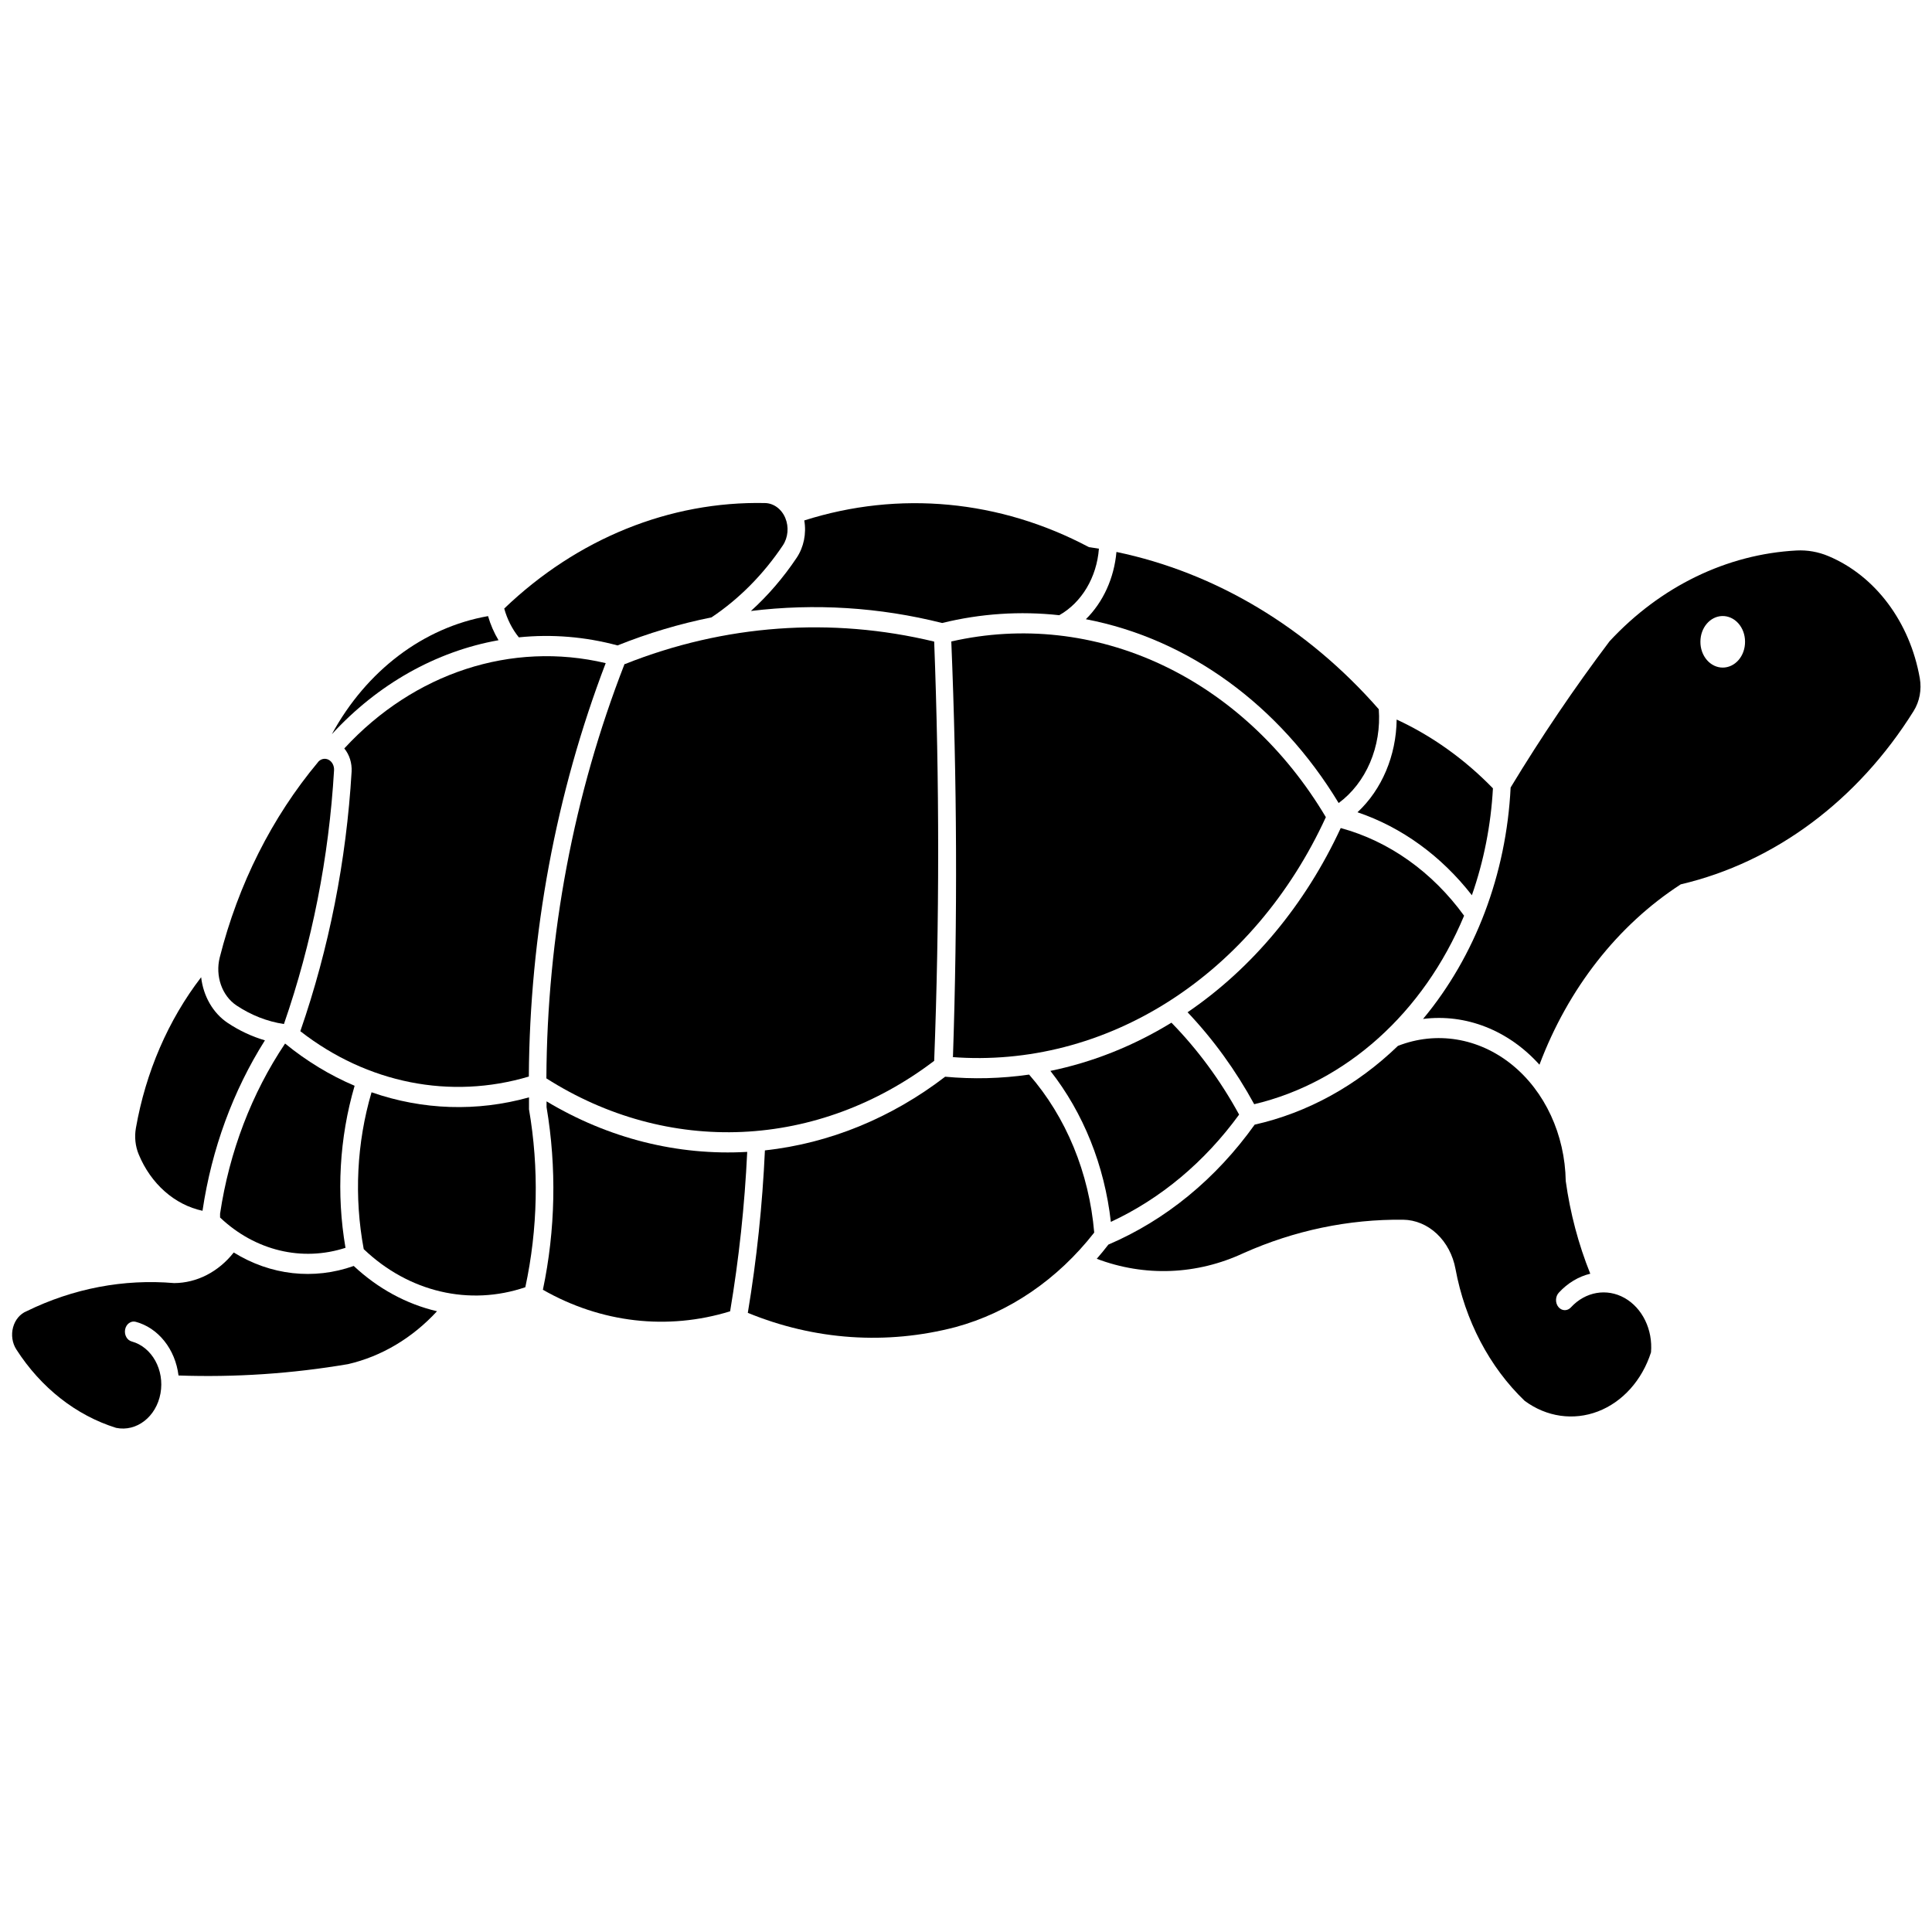 <?xml version="1.0" encoding="UTF-8" standalone="no"?>
<svg width="700pt" height="700pt" version="1.1" viewBox="0 0 700 700" id="svg120" xmlns="http://www.w3.org/2000/svg"
   xmlns:svg="http://www.w3.org/2000/svg" fill="currentColor">
   <defs id="defs124" />
   <g id="g118" transform="matrix(1.347,0,0,1.547,-121.342,-83.246)">
      <path
         d="m 573.33,182.74 c -18.762,0.867 -36.598,8.402 -50.297,21.254 -9.473,10.941 -18.355,22.375 -26.617,34.254 -1.152,20.297 -9.504,39.516 -23.555,54.207 11.516,-1.27 22.992,2.66 31.309,10.719 7.715,-17.855 21.062,-32.691 38.008,-42.242 25.25,-5.152 47.629,-19.652 62.645,-40.602 1.594,-2.215 2.191,-4.996 1.652,-7.672 -2.656,-13.152 -11.953,-23.977 -24.551,-28.59 -2.75,-1.012 -5.676,-1.461 -8.602,-1.328 z m -20.039,15.352 c 1.621,-0.047 3.195,0.566 4.359,1.695 1.164,1.129 1.82,2.684 1.82,4.305 0.019,1.605 -0.605,3.152 -1.734,4.293 -1.129,1.141 -2.664,1.781 -4.269,1.781 -1.605,0 -3.141,-0.641 -4.269,-1.781 -1.129,-1.141 -1.754,-2.688 -1.734,-4.293 0,-3.246 2.582,-5.902 5.828,-6 z"
         id="path80" />
      <path
         d="m 450.16,241.89 c 3.625,-2.332 6.551,-5.613 8.449,-9.484 1.902,-3.871 2.711,-8.188 2.34,-12.488 -19.246,-19.145 -43.855,-31.988 -70.562,-36.836 -0.621,6.113 -3.566,11.754 -8.227,15.754 27.551,4.582 52.074,20.113 68,43.055 z"
         id="path82" />
      <path
         d="m 292.04,196.93 c 4.609,-3.633 8.746,-7.82 12.324,-12.473 1.914,-2.484 2.664,-5.676 2.055,-8.754 25.461,-7.047 52.594,-4.828 76.57,6.258 0.895,0.109 1.789,0.227 2.68,0.352 -0.578,6.707 -4.625,12.617 -10.664,15.586 -10.531,-1.004 -21.156,-0.391 -31.5,1.824 -16.898,-3.699 -34.281,-4.648 -51.48,-2.809 z"
         id="path84" />
      <path
         d="m 175.62,232.32 c -12.375,12.883 -21.445,28.574 -26.43,45.73 -1.258,4.34 0.598,8.977 4.504,11.246 3.926,2.277 8.262,3.758 12.762,4.352 7.559,-18.984 12.105,-39.031 13.48,-59.418 0.078,-1.062 -0.52,-2.059 -1.492,-2.488 -0.973,-0.43 -2.109,-0.199 -2.844,0.574 z"
         id="path86" />
      <path
         d="m 346.12,301.38 c 20.406,1.367 40.766,-3.215 58.621,-13.188 17.855,-9.973 32.434,-24.906 41.973,-42.996 -10.914,-15.98 -26.281,-28.398 -44.191,-35.711 -17.914,-7.316 -37.582,-9.203 -56.559,-5.434 1.547,32.422 1.695,64.895 0.445,97.328 z"
         id="path88" />
      <path
         d="m 161.39,297.48 c -3.531,-0.895 -6.922,-2.273 -10.07,-4.102 -3.906,-2.266 -6.543,-6.215 -7.133,-10.691 -8.855,10.027 -14.906,22.219 -17.551,35.336 -0.418,2.082 -0.152,4.242 0.762,6.16 3.277,6.898 9.66,11.809 17.172,13.207 -0.004,-0.031 -0.004,-0.059 0,-0.09 2.457,-14.383 8.195,-28.012 16.766,-39.824 z"
         id="path90" />
      <path
         d="m 183.01,346.04 c -2.492,-12.645 -1.645,-25.715 2.457,-37.93 -6.644,-2.461 -12.934,-5.785 -18.703,-9.895 -8.984,11.66 -14.988,25.336 -17.484,39.84 -0.016,0.305 -0.016,0.605 0,0.91 9.422,7.773 22.062,10.418 33.809,7.074 z"
         id="path92" />
      <path
         d="m 232.33,305.95 c 0.246,-33.348 7.281,-66.293 20.676,-96.828 -25.293,-5.211 -51.539,2.246 -70.312,19.98 1.383,1.465 2.094,3.438 1.965,5.445 -1.414,20.855 -6.066,41.359 -13.793,60.781 18.008,12.215 40.402,16.086 61.461,10.621 z"
         id="path94" />
      <path
         d="m 231.39,355.27 c 3.371,-13.645 3.707,-27.859 0.984,-41.645 -0.008,-0.934 -0.008,-1.867 0,-2.801 -13.969,3.398 -28.598,2.988 -42.352,-1.191 -3.996,11.836 -4.723,24.527 -2.102,36.738 12.105,10.055 28.43,13.395 43.508,8.906 z"
         id="path96" />
      <path
         d="m 225.73,196.32 c 19.648,-16.395 44.543,-25.16 70.125,-24.691 2.332,0.039 4.445,1.391 5.457,3.492 1.012,2.102 0.754,4.598 -0.672,6.445 -5.242,6.801 -11.754,12.52 -19.176,16.84 -8.59,1.504 -17.039,3.699 -25.273,6.57 -8.691,-2.039 -17.656,-2.68 -26.551,-1.895 -1.797,-1.938 -3.137,-4.246 -3.934,-6.766 z"
         id="path98" />
      <path
         d="m 179.35,225.76 c 12.359,-11.715 27.996,-19.391 44.824,-22.004 -1.199,-1.742 -2.148,-3.641 -2.816,-5.648 -17.363,2.66 -32.699,12.758 -42.008,27.652 z"
         id="path100" />
      <path
         d="m 258.07,209.34 c -13.672,30.535 -20.828,63.582 -21.02,97.035 16.098,8.926 34.34,13.266 52.73,12.539 18.395,-0.723 36.234,-6.481 51.582,-16.645 1.43,-32.715 1.43,-65.477 0,-98.191 -27.688,-5.82 -56.438,-4.004 -83.168,5.262 z"
         id="path102" />
      <path
         d="m 291.07,323.59 c -0.68,12.539 -2.219,25.012 -4.598,37.34 -16.84,4.516 -34.75,2.719 -50.359,-5.047 3.387,-14.023 3.723,-28.613 0.984,-42.773 -0.004,-0.453 -0.004,-0.902 0,-1.352 16.621,8.68 35.258,12.766 53.988,11.832 z"
         id="path104" />
      <path
         d="m 409.52,290.89 c 17.426,-10.332 31.68,-25.258 41.195,-43.145 12.992,3.074 24.633,10.277 33.184,20.531 -10.895,22.727 -31.777,39.055 -56.457,44.148 -4.984,-7.949 -11.012,-15.191 -17.922,-21.535 z"
         id="path106" />
      <path
         d="m 455.22,244.05 c 6.562,-5.312 10.426,-13.27 10.539,-21.715 9.5,3.828 18.266,9.277 25.898,16.109 -0.539,8.594 -2.453,17.047 -5.664,25.039 -8.25,-9.219 -18.906,-15.945 -30.773,-19.434 z"
         id="path108" />
      <path
         d="m 405.18,293.33 c -10.195,5.445 -21.184,9.254 -32.559,11.293 8.891,9.859 14.562,22.195 16.262,35.359 13.391,-5.41 25.242,-14.039 34.5,-25.125 -5.019,-8 -11.148,-15.246 -18.203,-21.527 z"
         id="path110" />
      <path
         d="m 344.31,305.99 c -14.484,9.672 -31.141,15.602 -48.48,17.254 -0.664,12.773 -2.199,25.484 -4.598,38.047 17.934,6.41 37.324,7.566 55.891,3.332 14.395,-3.406 27.402,-11.129 37.285,-22.133 -1.367,-13.992 -7.559,-27.074 -17.512,-37 -7.492,0.938 -15.062,1.105 -22.586,0.496 z"
         id="path112" />
      <path
         d="m 500.2,381.9 c 5.856,3.773 13.109,4.684 19.715,2.477 6.606,-2.207 11.852,-7.297 14.258,-13.836 0.516,-5.309 -2.316,-10.379 -7.106,-12.73 -4.789,-2.348 -10.531,-1.484 -14.414,2.176 -0.453,0.445 -1.066,0.688 -1.699,0.676 -0.637,-0.008 -1.242,-0.273 -1.68,-0.734 -0.438,-0.461 -0.672,-1.078 -0.648,-1.715 0.023,-0.633 0.297,-1.234 0.766,-1.664 2.352,-2.227 5.273,-3.758 8.445,-4.426 -3.184,-6.898 -5.406,-14.199 -6.598,-21.699 -0.211,-10.895 -5.609,-21.035 -14.527,-27.293 -8.922,-6.258 -20.297,-7.879 -30.609,-4.367 -11.078,9.316 -24.336,15.664 -38.539,18.449 -10.391,12.684 -23.973,22.379 -39.344,28.09 -1.012,1.141 -2.055,2.25 -3.129,3.328 12.91,4.254 26.91,3.781 39.504,-1.34 13.676,-5.305 28.242,-7.957 42.914,-7.812 3.305,0.039 6.5,1.199 9.059,3.297 2.559,2.094 4.328,4.996 5.016,8.23 2.574,12.09 9.125,22.969 18.609,30.895 z"
         id="path114" />
      <path
         d="m 185.23,350.31 c -10.746,3.324 -22.379,2.188 -32.277,-3.156 -4.094,4.535 -9.91,7.137 -16.016,7.168 -13.566,-1.012 -27.18,1.246 -39.691,6.582 -1.746,0.609 -3.102,2.012 -3.648,3.781 -0.547,1.766 -0.223,3.688 0.879,5.176 6.617,8.973 16.074,15.445 26.836,18.367 5.508,0.984 10.801,-2.594 11.938,-8.074 1.137,-5.481 -2.293,-10.871 -7.738,-12.16 -1.273,-0.293 -2.062,-1.566 -1.77,-2.84 0.297,-1.27 1.57,-2.062 2.84,-1.766 2.965,0.688 5.652,2.258 7.707,4.504 2.059,2.242 3.383,5.059 3.809,8.07 15.25,0.465 30.508,-0.426 45.602,-2.66 8.98,-1.805 17.273,-6.094 23.93,-12.387 -8.215,-1.672 -15.898,-5.309 -22.398,-10.605 z"
         id="path116" />
   </g>
</svg>